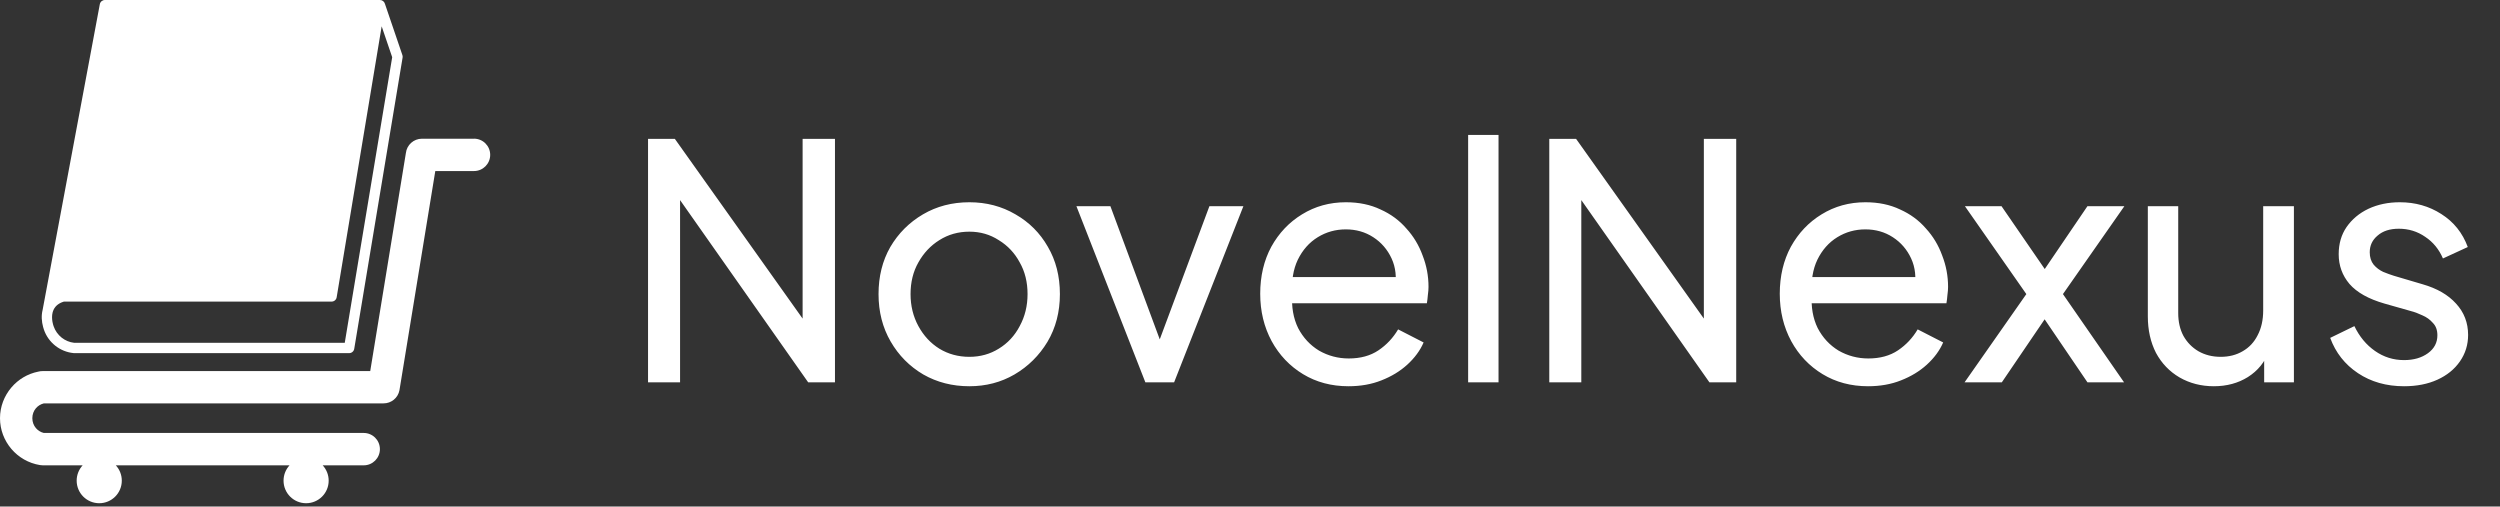 <svg width="153" height="31" viewBox="0 0 153 31" fill="none" xmlns="http://www.w3.org/2000/svg">
<rect x="0" y="0" width="153" height="31" fill="#333333" stroke="none"/>
<path fill-rule="evenodd" clip-rule="evenodd" d="M29.009 8.487C29.557 8.487 30 8.93 30 9.477C30 10.024 29.557 10.468 29.009 10.468H26.64L24.447 23.881C24.359 24.355 23.942 24.688 23.477 24.686V24.688H2.68C2.486 24.736 2.319 24.842 2.197 24.986C2.06 25.147 1.979 25.359 1.979 25.593C1.979 25.826 2.06 26.038 2.197 26.199C2.321 26.343 2.486 26.451 2.68 26.497H22.259C22.806 26.497 23.25 26.94 23.25 27.488C23.25 28.035 22.806 28.478 22.259 28.478H19.748C19.976 28.725 20.115 29.054 20.115 29.416C20.115 30.179 19.497 30.797 18.734 30.797C17.97 30.797 17.353 30.179 17.353 29.416C17.353 29.054 17.492 28.725 17.719 28.478H7.088C7.315 28.725 7.454 29.054 7.454 29.416C7.454 30.179 6.837 30.797 6.073 30.797C5.31 30.797 4.692 30.179 4.692 29.416C4.692 29.054 4.831 28.725 5.058 28.478H2.601V28.476C2.55 28.476 2.497 28.471 2.447 28.463C1.743 28.348 1.132 27.986 0.697 27.476C0.26 26.962 0 26.303 0 25.595C0 24.887 0.26 24.227 0.697 23.713C1.112 23.225 1.683 22.875 2.343 22.744C2.424 22.722 2.513 22.711 2.601 22.711H22.658L24.84 9.365C24.897 8.873 25.314 8.489 25.824 8.489H29.009V8.487Z" fill="white"/>
<path fill-rule="evenodd" clip-rule="evenodd" d="M2.608 18.968L6.109 0.258C6.137 0.106 6.27 0 6.42 0H23.252C23.397 0 23.521 0.099 23.558 0.234L24.626 3.371C24.642 3.419 24.648 3.47 24.639 3.523L21.683 21.324C21.668 21.485 21.533 21.613 21.368 21.613H4.536L4.505 21.61C4.086 21.569 3.697 21.407 3.382 21.156C3.066 20.904 2.819 20.565 2.685 20.166C2.667 20.113 2.652 20.062 2.638 20.009C2.548 19.682 2.521 19.314 2.608 18.968ZM3.223 19.111L3.194 19.261C3.172 19.455 3.194 19.658 3.245 19.846C3.256 19.885 3.267 19.925 3.28 19.962C3.375 20.243 3.55 20.483 3.772 20.662C3.989 20.834 4.255 20.949 4.54 20.98H21.099L24.002 3.501L23.358 1.61L20.604 18.193C20.58 18.348 20.446 18.458 20.293 18.458H3.913L3.854 18.476C3.519 18.59 3.333 18.796 3.249 19.032C3.238 19.056 3.232 19.084 3.223 19.111Z" fill="white"/>
<path d="M39.66 23.398V8.498H41.3L49.86 20.538L49.12 20.618V8.498H51.1V23.398H49.46L40.94 11.278L41.62 11.198V23.398H39.66ZM59.326 23.638C58.286 23.638 57.346 23.398 56.506 22.918C55.666 22.425 54.999 21.751 54.506 20.898C54.012 20.045 53.766 19.078 53.766 17.998C53.766 16.918 54.006 15.958 54.486 15.118C54.979 14.278 55.646 13.611 56.486 13.118C57.326 12.625 58.272 12.378 59.326 12.378C60.366 12.378 61.306 12.625 62.146 13.118C62.986 13.598 63.646 14.258 64.126 15.098C64.619 15.938 64.866 16.905 64.866 17.998C64.866 19.091 64.612 20.065 64.106 20.918C63.599 21.758 62.926 22.425 62.086 22.918C61.259 23.398 60.339 23.638 59.326 23.638ZM59.326 21.838C59.992 21.838 60.592 21.671 61.126 21.338C61.672 21.005 62.099 20.545 62.406 19.958C62.726 19.371 62.886 18.718 62.886 17.998C62.886 17.265 62.726 16.618 62.406 16.058C62.099 15.485 61.672 15.031 61.126 14.698C60.592 14.351 59.992 14.178 59.326 14.178C58.646 14.178 58.032 14.351 57.486 14.698C56.952 15.031 56.526 15.485 56.206 16.058C55.886 16.618 55.726 17.265 55.726 17.998C55.726 18.718 55.886 19.371 56.206 19.958C56.526 20.545 56.952 21.005 57.486 21.338C58.032 21.671 58.646 21.838 59.326 21.838ZM70.096 23.398L65.876 12.618H67.956L71.336 21.738H70.616L74.016 12.618H76.096L71.856 23.398H70.096ZM82.525 23.638C81.485 23.638 80.558 23.391 79.745 22.898C78.932 22.405 78.292 21.731 77.825 20.878C77.358 20.011 77.125 19.045 77.125 17.978C77.125 16.898 77.352 15.938 77.805 15.098C78.272 14.258 78.898 13.598 79.685 13.118C80.485 12.625 81.378 12.378 82.365 12.378C83.165 12.378 83.872 12.525 84.485 12.818C85.112 13.098 85.638 13.485 86.065 13.978C86.505 14.458 86.838 15.011 87.065 15.638C87.305 16.251 87.425 16.891 87.425 17.558C87.425 17.705 87.412 17.871 87.385 18.058C87.372 18.231 87.352 18.398 87.325 18.558H78.485V16.958H86.245L85.365 17.678C85.485 16.985 85.418 16.365 85.165 15.818C84.912 15.271 84.538 14.838 84.045 14.518C83.552 14.198 82.992 14.038 82.365 14.038C81.738 14.038 81.165 14.198 80.645 14.518C80.125 14.838 79.718 15.298 79.425 15.898C79.145 16.485 79.032 17.185 79.085 17.998C79.032 18.785 79.152 19.478 79.445 20.078C79.752 20.665 80.178 21.125 80.725 21.458C81.285 21.778 81.892 21.938 82.545 21.938C83.265 21.938 83.872 21.771 84.365 21.438C84.858 21.105 85.258 20.678 85.565 20.158L87.125 20.958C86.912 21.451 86.578 21.905 86.125 22.318C85.685 22.718 85.158 23.038 84.545 23.278C83.945 23.518 83.272 23.638 82.525 23.638ZM89.85 23.398V8.258H91.71V23.398H89.85ZM94.816 23.398V8.498H96.456L105.016 20.538L104.276 20.618V8.498H106.256V23.398H104.616L96.096 11.278L96.776 11.198V23.398H94.816ZM114.322 23.638C113.282 23.638 112.355 23.391 111.542 22.898C110.729 22.405 110.089 21.731 109.622 20.878C109.155 20.011 108.922 19.045 108.922 17.978C108.922 16.898 109.149 15.938 109.602 15.098C110.069 14.258 110.695 13.598 111.482 13.118C112.282 12.625 113.175 12.378 114.162 12.378C114.962 12.378 115.669 12.525 116.282 12.818C116.909 13.098 117.435 13.485 117.862 13.978C118.302 14.458 118.635 15.011 118.862 15.638C119.102 16.251 119.222 16.891 119.222 17.558C119.222 17.705 119.209 17.871 119.182 18.058C119.169 18.231 119.149 18.398 119.122 18.558H110.282V16.958H118.042L117.162 17.678C117.282 16.985 117.215 16.365 116.962 15.818C116.709 15.271 116.335 14.838 115.842 14.518C115.349 14.198 114.789 14.038 114.162 14.038C113.535 14.038 112.962 14.198 112.442 14.518C111.922 14.838 111.515 15.298 111.222 15.898C110.942 16.485 110.829 17.185 110.882 17.998C110.829 18.785 110.949 19.478 111.242 20.078C111.549 20.665 111.975 21.125 112.522 21.458C113.082 21.778 113.689 21.938 114.342 21.938C115.062 21.938 115.669 21.771 116.162 21.438C116.655 21.105 117.055 20.678 117.362 20.158L118.922 20.958C118.709 21.451 118.375 21.905 117.922 22.318C117.482 22.718 116.955 23.038 116.342 23.278C115.742 23.518 115.069 23.638 114.322 23.638ZM120.232 23.398L124.012 17.998L120.252 12.618H122.492L125.712 17.298H124.572L127.752 12.618H130.012L126.252 17.998L129.992 23.398H127.752L124.572 18.718H125.692L122.512 23.398H120.232ZM135.487 23.638C134.713 23.638 134.013 23.458 133.387 23.098C132.773 22.738 132.293 22.238 131.947 21.598C131.613 20.945 131.447 20.198 131.447 19.358V12.618H133.307V19.158C133.307 19.691 133.413 20.158 133.627 20.558C133.853 20.958 134.16 21.271 134.547 21.498C134.947 21.725 135.4 21.838 135.907 21.838C136.413 21.838 136.86 21.725 137.247 21.498C137.647 21.271 137.953 20.945 138.167 20.518C138.393 20.091 138.507 19.585 138.507 18.998V12.618H140.387V23.398H138.567V21.298L138.867 21.478C138.613 22.158 138.18 22.691 137.567 23.078C136.967 23.451 136.273 23.638 135.487 23.638ZM147.128 23.638C146.048 23.638 145.108 23.371 144.308 22.838C143.508 22.305 142.941 21.585 142.608 20.678L144.088 19.958C144.395 20.598 144.815 21.105 145.348 21.478C145.881 21.851 146.475 22.038 147.128 22.038C147.715 22.038 148.201 21.898 148.588 21.618C148.975 21.338 149.168 20.971 149.168 20.518C149.168 20.198 149.075 19.945 148.888 19.758C148.715 19.558 148.501 19.405 148.248 19.298C147.995 19.178 147.761 19.091 147.548 19.038L145.928 18.578C144.955 18.298 144.241 17.898 143.788 17.378C143.348 16.858 143.128 16.251 143.128 15.558C143.128 14.918 143.288 14.365 143.608 13.898C143.941 13.418 144.388 13.045 144.948 12.778C145.521 12.511 146.161 12.378 146.868 12.378C147.815 12.378 148.661 12.618 149.408 13.098C150.168 13.578 150.708 14.251 151.028 15.118L149.508 15.818C149.268 15.258 148.908 14.818 148.428 14.498C147.948 14.165 147.408 13.998 146.808 13.998C146.261 13.998 145.828 14.138 145.508 14.418C145.188 14.685 145.028 15.025 145.028 15.438C145.028 15.745 145.108 15.998 145.268 16.198C145.428 16.385 145.621 16.531 145.848 16.638C146.075 16.731 146.295 16.811 146.508 16.878L148.268 17.398C149.148 17.651 149.828 18.045 150.308 18.578C150.801 19.111 151.048 19.751 151.048 20.498C151.048 21.098 150.881 21.638 150.548 22.118C150.215 22.598 149.755 22.971 149.168 23.238C148.581 23.505 147.901 23.638 147.128 23.638Z" fill="white"/>
</svg>
